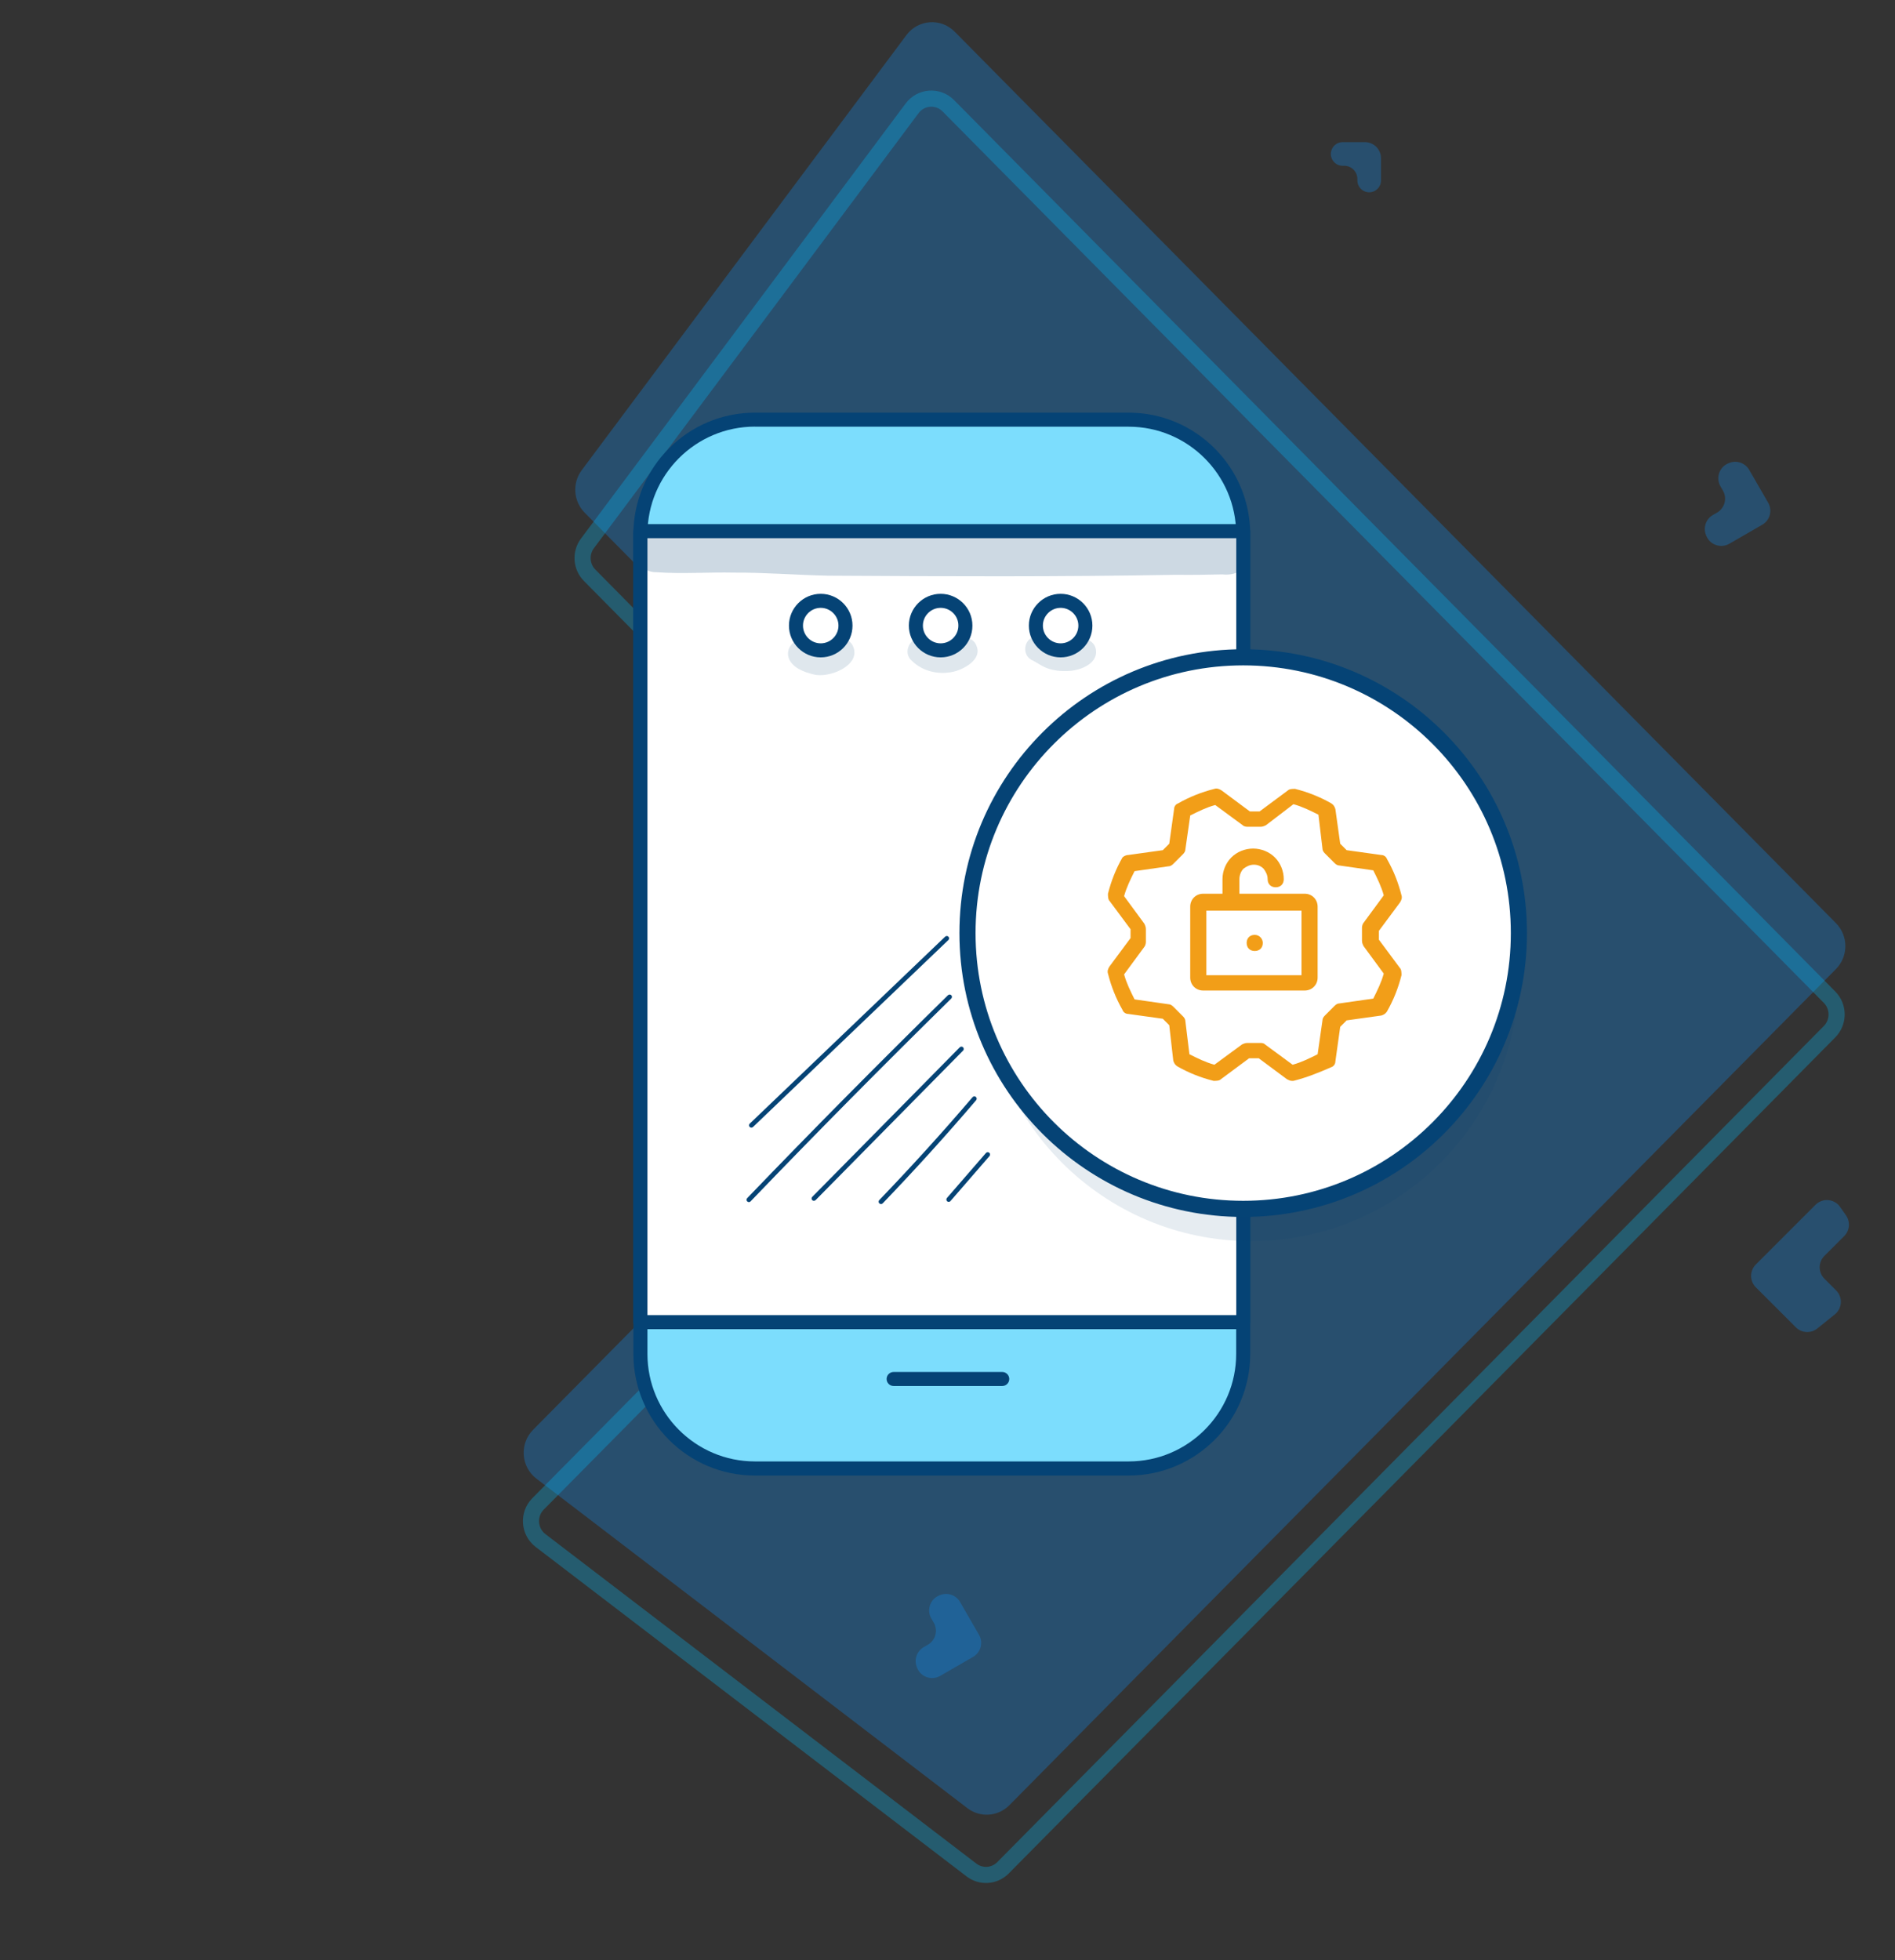 <svg width="235" height="243" viewBox="0 0 235 243" fill="none" xmlns="http://www.w3.org/2000/svg">
<rect x="0" y="0" width="235" height="243" fill="#333333" stroke="none"/>
<path opacity="0.3" d="M227.679 120.137C229.232 118.566 229.232 116.02 227.679 114.449L118.393 3.929C116.685 2.202 113.861 2.4 112.406 4.35L72.141 58.289C70.946 59.89 71.1 62.138 72.504 63.557L122.71 114.329C124.263 115.9 124.263 118.447 122.71 120.018L66.106 177.26C64.399 178.987 64.594 181.841 66.52 183.314L119.962 224.164C121.546 225.375 123.77 225.219 125.173 223.8L227.679 120.137Z" fill="#1090F9"/>
<path opacity="0.3" d="M226.888 123.632C228.053 124.81 228.053 126.72 226.888 127.898L124.383 231.561C123.33 232.625 121.662 232.742 120.474 231.834L67.032 190.984C65.588 189.879 65.441 187.739 66.722 186.444L123.326 129.201C125.267 127.238 125.267 124.054 123.326 122.091L73.119 71.318C72.067 70.254 71.951 68.568 72.848 67.367L113.112 13.428C114.203 11.966 116.321 11.817 117.602 13.112L226.888 123.632Z" stroke="#05BDFB" stroke-width="2"/>
<path opacity="0.3" d="M169.259 17.619C170.364 17.619 171.259 18.514 171.259 19.619L171.259 22.372C171.259 23.262 170.472 23.947 169.59 23.824C168.865 23.723 168.326 23.103 168.326 22.372L168.326 22.183C168.326 21.282 167.596 20.552 166.695 20.552L166.506 20.552C165.615 20.552 164.93 19.765 165.053 18.883C165.154 18.158 165.774 17.619 166.506 17.619L169.259 17.619Z" fill="#1090F9"/>
<path opacity="0.3" d="M219.27 62.322C219.823 63.279 219.495 64.502 218.538 65.055L214.454 67.412C213.403 68.019 212.057 67.557 211.601 66.432L211.56 66.332C211.186 65.407 211.55 64.347 212.414 63.849L212.929 63.551C213.885 62.999 214.213 61.776 213.661 60.819L213.356 60.292C212.749 59.24 213.211 57.895 214.337 57.438L214.436 57.398C215.361 57.023 216.421 57.387 216.92 58.251L219.27 62.322Z" fill="#1090F9"/>
<path opacity="0.3" d="M121.408 202.678C121.96 203.634 121.632 204.857 120.676 205.41L116.592 207.767C115.54 208.375 114.195 207.912 113.739 206.787L113.698 206.687C113.323 205.762 113.687 204.703 114.552 204.204L115.066 203.906C116.023 203.354 116.351 202.131 115.798 201.174L115.494 200.647C114.887 199.595 115.349 198.25 116.474 197.793L116.574 197.753C117.499 197.378 118.559 197.742 119.058 198.607L121.408 202.678Z" fill="#1090F9"/>
<path opacity="0.3" d="M217.741 159.593C216.96 158.812 216.96 157.545 217.741 156.764L225.143 149.363C226.024 148.482 227.487 148.612 228.199 149.635L228.929 150.685C229.482 151.48 229.386 152.557 228.702 153.241L226.246 155.696C225.465 156.478 225.465 157.744 226.246 158.525L227.7 159.979C228.542 160.82 228.467 162.205 227.54 162.951L225.37 164.697C224.574 165.337 223.424 165.275 222.702 164.553L217.741 159.593Z" fill="#1090F9"/>
<path d="M79.419 167.76V66.33C79.419 58.43 85.819 52.03 93.719 52.03H139.869C147.769 52.03 154.169 58.43 154.169 66.33V167.76C154.169 175.66 147.769 182.06 139.869 182.06H93.719C85.819 182.06 79.419 175.66 79.419 167.76Z" fill="#7CDDFD"/>
<path d="M139.969 182.93H93.619C85.309 182.93 78.549 176.17 78.549 167.86V66.23C78.549 57.92 85.309 51.16 93.619 51.16H139.969C148.279 51.16 155.039 57.92 155.039 66.23V167.86C155.039 176.17 148.279 182.93 139.969 182.93ZM93.619 52.89C86.269 52.89 80.289 58.87 80.289 66.22V167.85C80.289 175.2 86.269 181.18 93.619 181.18H139.969C147.319 181.18 153.299 175.2 153.299 167.85V66.23C153.299 58.88 147.319 52.9 139.969 52.9H93.619V52.89Z" fill="#054375"/>
<path d="M154.179 65.85H79.419V163.91H154.179V65.85Z" fill="white"/>
<path opacity="0.2" d="M149.169 66.501C146.619 66.431 144.069 66.311 141.519 66.341C134.659 66.271 127.789 66.281 120.919 66.371C115.519 66.411 110.119 66.631 104.719 66.271C98.099 66.071 91.479 65.671 84.849 65.941C83.919 65.961 82.989 65.951 82.059 65.911C81.499 65.871 80.899 65.791 80.389 66.081C77.859 67.051 78.649 70.971 81.369 70.941C84.599 71.171 87.849 70.921 91.079 70.991C94.939 70.971 98.789 71.291 102.649 71.371C117.049 71.461 131.459 71.521 145.859 71.261C147.769 71.291 149.689 71.251 151.599 71.211C153.179 71.391 154.789 70.641 154.809 68.861C154.609 65.791 151.309 66.611 149.169 66.501Z" fill="#054375"/>
<path d="M154.169 164.78H79.409C78.929 164.78 78.539 164.39 78.539 163.91V65.85C78.539 65.37 78.929 64.98 79.409 64.98H154.169C154.649 64.98 155.039 65.37 155.039 65.85V163.91C155.039 164.39 154.659 164.78 154.169 164.78ZM80.289 163.04H153.309V66.72H80.289V163.04Z" fill="#054375"/>
<path d="M124.289 171.83H110.819C110.339 171.83 109.949 171.44 109.949 170.96C109.949 170.48 110.339 170.09 110.819 170.09H124.289C124.769 170.09 125.159 170.48 125.159 170.96C125.159 171.44 124.769 171.83 124.289 171.83Z" fill="#054375"/>
<path d="M98.709 77.558C98.709 75.858 100.089 74.488 101.779 74.488C103.469 74.488 104.849 75.868 104.849 77.558C104.849 79.258 103.469 80.628 101.779 80.628C100.089 80.628 98.709 79.258 98.709 77.558Z" fill="white"/>
<path d="M101.779 81.498C99.609 81.498 97.839 79.728 97.839 77.558C97.839 75.388 99.609 73.618 101.779 73.618C103.949 73.618 105.719 75.388 105.719 77.558C105.719 79.738 103.949 81.498 101.779 81.498ZM101.779 75.358C100.569 75.358 99.579 76.348 99.579 77.558C99.579 78.768 100.569 79.758 101.779 79.758C102.989 79.758 103.979 78.768 103.979 77.558C103.979 76.348 102.989 75.358 101.779 75.358Z" fill="#054375"/>
<path d="M113.579 77.558C113.579 75.858 114.959 74.488 116.649 74.488C118.349 74.488 119.719 75.868 119.719 77.558C119.719 79.258 118.339 80.628 116.649 80.628C114.959 80.628 113.579 79.258 113.579 77.558Z" fill="white"/>
<path d="M116.649 81.498C114.479 81.498 112.709 79.728 112.709 77.558C112.709 75.388 114.479 73.618 116.649 73.618C118.819 73.618 120.589 75.388 120.589 77.558C120.599 79.738 118.829 81.498 116.649 81.498ZM116.649 75.358C115.439 75.358 114.449 76.348 114.449 77.558C114.449 78.768 115.439 79.758 116.649 79.758C117.859 79.758 118.849 78.768 118.849 77.558C118.859 76.348 117.869 75.358 116.649 75.358Z" fill="#054375"/>
<path d="M128.459 77.558C128.459 75.858 129.839 74.488 131.529 74.488C133.229 74.488 134.599 75.868 134.599 77.558C134.599 79.258 133.219 80.628 131.529 80.628C129.829 80.628 128.459 79.258 128.459 77.558Z" fill="white"/>
<path d="M131.529 81.498C129.359 81.498 127.589 79.728 127.589 77.558C127.589 75.388 129.359 73.618 131.529 73.618C133.699 73.618 135.469 75.388 135.469 77.558C135.469 79.738 133.699 81.498 131.529 81.498ZM131.529 75.358C130.319 75.358 129.329 76.348 129.329 77.558C129.329 78.768 130.319 79.758 131.529 79.758C132.739 79.758 133.729 78.768 133.729 77.558C133.729 76.348 132.739 75.358 131.529 75.358Z" fill="#054375"/>
<g opacity="0.129">
<path d="M105.819 80.208C105.379 78.968 103.589 78.788 102.799 79.798C102.789 79.808 102.789 79.808 102.779 79.808C102.669 79.888 102.559 79.958 102.439 80.028C102.299 80.078 102.149 80.118 101.999 80.148C101.969 80.148 101.949 80.148 101.919 80.158C101.859 80.158 101.799 80.148 101.739 80.148C101.679 80.138 101.609 80.118 101.529 80.098C101.369 80.058 101.249 80.008 101.169 79.988C101.079 79.938 100.989 79.888 100.899 79.838C100.789 79.728 100.669 79.628 100.519 79.538C99.169 78.618 97.339 79.958 97.789 81.528C98.209 82.778 99.699 83.328 100.889 83.608C102.719 84.128 106.759 82.548 105.819 80.208Z" fill="#054375"/>
</g>
<g opacity="0.129">
<path d="M121.089 80.048C120.709 78.968 119.159 78.688 118.389 79.508C118.299 79.598 118.209 79.678 118.109 79.768C118.079 79.788 118.059 79.808 118.019 79.828C117.389 80.108 117.499 80.058 116.679 80.138C116.569 80.138 116.469 80.128 116.359 80.118C116.239 80.088 116.109 80.048 116.019 80.018C115.839 79.928 115.659 79.838 115.489 79.728C115.459 79.708 115.439 79.698 115.419 79.678C115.219 79.498 115.039 79.308 114.779 79.238C113.209 78.498 111.769 80.668 113.009 81.858C114.469 83.328 116.649 83.748 118.599 83.178C119.869 82.768 121.779 81.628 121.089 80.048Z" fill="#054375"/>
</g>
<g opacity="0.129">
<path d="M135.869 80.368C135.559 79.208 134.079 78.878 133.219 79.628C133.109 79.698 132.989 79.758 132.869 79.808C132.809 79.838 132.749 79.858 132.689 79.888C132.629 79.908 132.469 79.968 132.289 80.018C132.219 80.038 132.149 80.048 132.089 80.068C131.949 80.068 131.809 80.068 131.669 80.058C130.849 79.888 130.859 79.818 130.629 79.718C129.909 79.338 129.139 78.698 128.269 78.938C126.969 79.248 126.719 81.158 127.899 81.798C128.579 82.118 129.169 82.598 129.889 82.848C130.699 83.148 131.589 83.228 132.449 83.188C133.959 83.138 136.329 82.258 135.869 80.368Z" fill="#054375"/>
</g>
<path d="M93.179 139.8C93.099 139.8 93.029 139.77 92.969 139.71C92.859 139.59 92.859 139.41 92.979 139.3L117.209 116.12C117.329 116.01 117.509 116.01 117.619 116.13C117.729 116.25 117.729 116.43 117.609 116.54L93.379 139.72C93.319 139.77 93.249 139.8 93.179 139.8Z" fill="#054375"/>
<path d="M92.869 149.03C92.799 149.03 92.719 149 92.669 148.95C92.549 148.84 92.549 148.66 92.659 148.54C100.789 140.08 109.169 131.62 117.559 123.38C117.679 123.27 117.859 123.27 117.969 123.38C118.079 123.49 118.079 123.68 117.969 123.79C109.589 132.02 101.209 140.48 93.079 148.94C93.029 149 92.949 149.03 92.869 149.03Z" fill="#054375"/>
<path d="M100.929 148.87C100.859 148.87 100.779 148.84 100.729 148.79C100.619 148.68 100.619 148.49 100.729 148.38L119.019 129.84C119.129 129.73 119.319 129.72 119.429 129.84C119.539 129.95 119.549 130.14 119.429 130.25L101.139 148.79C101.079 148.84 100.999 148.87 100.929 148.87Z" fill="#054375"/>
<path d="M109.249 149.27C109.179 149.27 109.109 149.24 109.049 149.19C108.929 149.08 108.929 148.9 109.039 148.78C112.999 144.66 116.899 140.37 120.609 136.02C120.709 135.9 120.899 135.88 121.019 135.99C121.139 136.09 121.159 136.28 121.049 136.4C117.329 140.76 113.429 145.06 109.459 149.19C109.409 149.24 109.329 149.27 109.249 149.27Z" fill="#054375"/>
<path d="M117.649 149C117.579 149 117.509 148.98 117.459 148.93C117.339 148.82 117.329 148.64 117.429 148.52L122.269 142.94C122.379 142.82 122.559 142.81 122.679 142.91C122.799 143.02 122.809 143.2 122.709 143.32L117.869 148.9C117.809 148.97 117.729 149 117.649 149Z" fill="#054375"/>
<circle opacity="0.1" cx="155.169" cy="120.68" r="33.19" fill="#054375"/>
<circle cx="154.169" cy="115.68" r="34.19" fill="white" stroke="#054375" stroke-width="2"/>
<path d="M160.2 134C160 134 159.8 133.9 159.6 133.8L156.1 131.2C155.9 131.2 155.7 131.2 155.5 131.2C155.3 131.2 155.1 131.2 154.9 131.2L151.4 133.8C151.2 134 150.8 134 150.5 134C148.9 133.6 147.4 133 146 132.2C145.7 132 145.6 131.8 145.5 131.5L145 127.1C144.7 126.8 144.5 126.6 144.2 126.3L139.9 125.7C139.6 125.7 139.3 125.5 139.2 125.2C138.4 123.8 137.8 122.3 137.4 120.7C137.3 120.4 137.4 120.1 137.6 119.8L140.2 116.3C140.2 116 140.2 115.6 140.2 115.2L137.6 111.7C137.4 111.5 137.4 111.1 137.4 110.8C137.8 109.2 138.4 107.7 139.2 106.3C139.3 106.2 139.6 106 139.9 106L144.2 105.4C144.5 105.1 144.7 104.9 145 104.6L145.6 100.3C145.6 100 145.8 99.7 146.1 99.6C147.5 98.8 149 98.2 150.6 97.8C150.9 97.7 151.2 97.8 151.5 98L155 100.6C155.2 100.6 155.4 100.6 155.6 100.6C155.8 100.6 156 100.6 156.2 100.6L159.7 98C159.9 97.8 160.3 97.8 160.6 97.8C162.2 98.2 163.7 98.8 165.1 99.6C165.4 99.8 165.5 100 165.6 100.3L166.2 104.6C166.5 104.9 166.7 105.1 167 105.4L171.3 106C171.6 106 171.9 106.2 172 106.5C172.8 107.9 173.4 109.4 173.8 111C173.9 111.3 173.8 111.6 173.6 111.9L171 115.4C171 115.7 171 116.1 171 116.5L173.6 120C173.8 120.2 173.8 120.6 173.8 120.9C173.4 122.5 172.8 124 172 125.4C171.8 125.7 171.6 125.8 171.3 125.9L167 126.5C166.8 126.7 166.5 127 166.2 127.3L165.6 131.6C165.6 131.9 165.4 132.2 165.1 132.3C163.5 133 162 133.6 160.4 134C160.3 134 160.2 134 160.2 134ZM147.5 130.7C148.5 131.2 149.5 131.7 150.6 132L154 129.5C154.2 129.4 154.4 129.3 154.7 129.3C155 129.3 155.3 129.3 155.5 129.3C155.7 129.3 156 129.3 156.2 129.3C156.5 129.3 156.7 129.3 156.9 129.5L160.3 132C161.4 131.7 162.4 131.2 163.4 130.7L164 126.5C164 126.3 164.1 126.1 164.3 125.9C164.7 125.5 165.5 124.7 165.5 124.7C165.7 124.5 165.9 124.4 166.1 124.4L170.3 123.8C170.8 122.8 171.3 121.8 171.6 120.7L169.1 117.3C169 117.1 168.9 116.9 168.9 116.6C168.9 116.2 168.9 115.3 168.9 115C168.9 114.8 169 114.5 169.1 114.4L171.6 111C171.3 109.9 170.8 108.9 170.3 107.9L166.1 107.3C165.9 107.3 165.7 107.2 165.5 107C165.1 106.6 164.7 106.2 164.3 105.8C164.1 105.6 164 105.4 164 105.2L163.5 101C162.5 100.5 161.5 100 160.4 99.7L157 102.3C156.8 102.4 156.6 102.5 156.3 102.5C156 102.5 155.7 102.5 155.5 102.5C155.3 102.5 155 102.5 154.8 102.5C154.6 102.5 154.3 102.5 154.1 102.3L150.7 99.8C149.6 100.1 148.6 100.6 147.6 101.1L147 105.3C147 105.5 146.9 105.7 146.7 105.9C146.3 106.3 145.9 106.7 145.5 107.1C145.3 107.3 145.1 107.4 144.9 107.4L140.7 108C140.2 109 139.7 110 139.4 111.1L141.9 114.5C142 114.7 142.1 114.9 142.1 115.2C142.1 115.6 142.1 116.5 142.1 116.8C142.1 117 142 117.3 141.9 117.4L139.4 120.8C139.7 121.9 140.2 122.9 140.7 123.9L144.9 124.5C145.1 124.5 145.3 124.6 145.5 124.8C145.9 125.2 146.3 125.6 146.7 126C146.9 126.2 147 126.4 147 126.6L147.5 130.7Z" fill="#F29E18"/>
<path fill-rule="evenodd" clip-rule="evenodd" d="M155.5 107.2C155 107.2 154.6 107.4 154.2 107.7C153.9 108 153.7 108.5 153.7 109V110.8H161.8C162.7 110.8 163.4 111.5 163.4 112.4V121.2C163.4 122.1 162.7 122.8 161.8 122.8H149.2C148.3 122.8 147.6 122.1 147.6 121.2V112.4C147.6 111.5 148.3 110.8 149.2 110.8H151.6V109C151.6 108 152 107 152.7 106.3C153.4 105.6 154.4 105.2 155.4 105.2C156.4 105.2 157.4 105.6 158.1 106.3C158.8 107 159.2 108 159.2 109C159.2 109.6 158.8 110 158.2 110C157.6 110 157.2 109.6 157.2 109C157.2 108.5 157 108.1 156.7 107.7C156.4 107.4 156 107.2 155.5 107.2ZM149.6 112.9H152.7H161.4V120.9H149.6V112.9ZM156.6 116.9C156.6 117.5 156.2 117.9 155.6 117.9C155 117.9 154.6 117.5 154.6 116.9C154.6 116.3 155 115.9 155.6 115.9C156.2 115.9 156.6 116.4 156.6 116.9Z" fill="#F29E18"/>
</svg>
